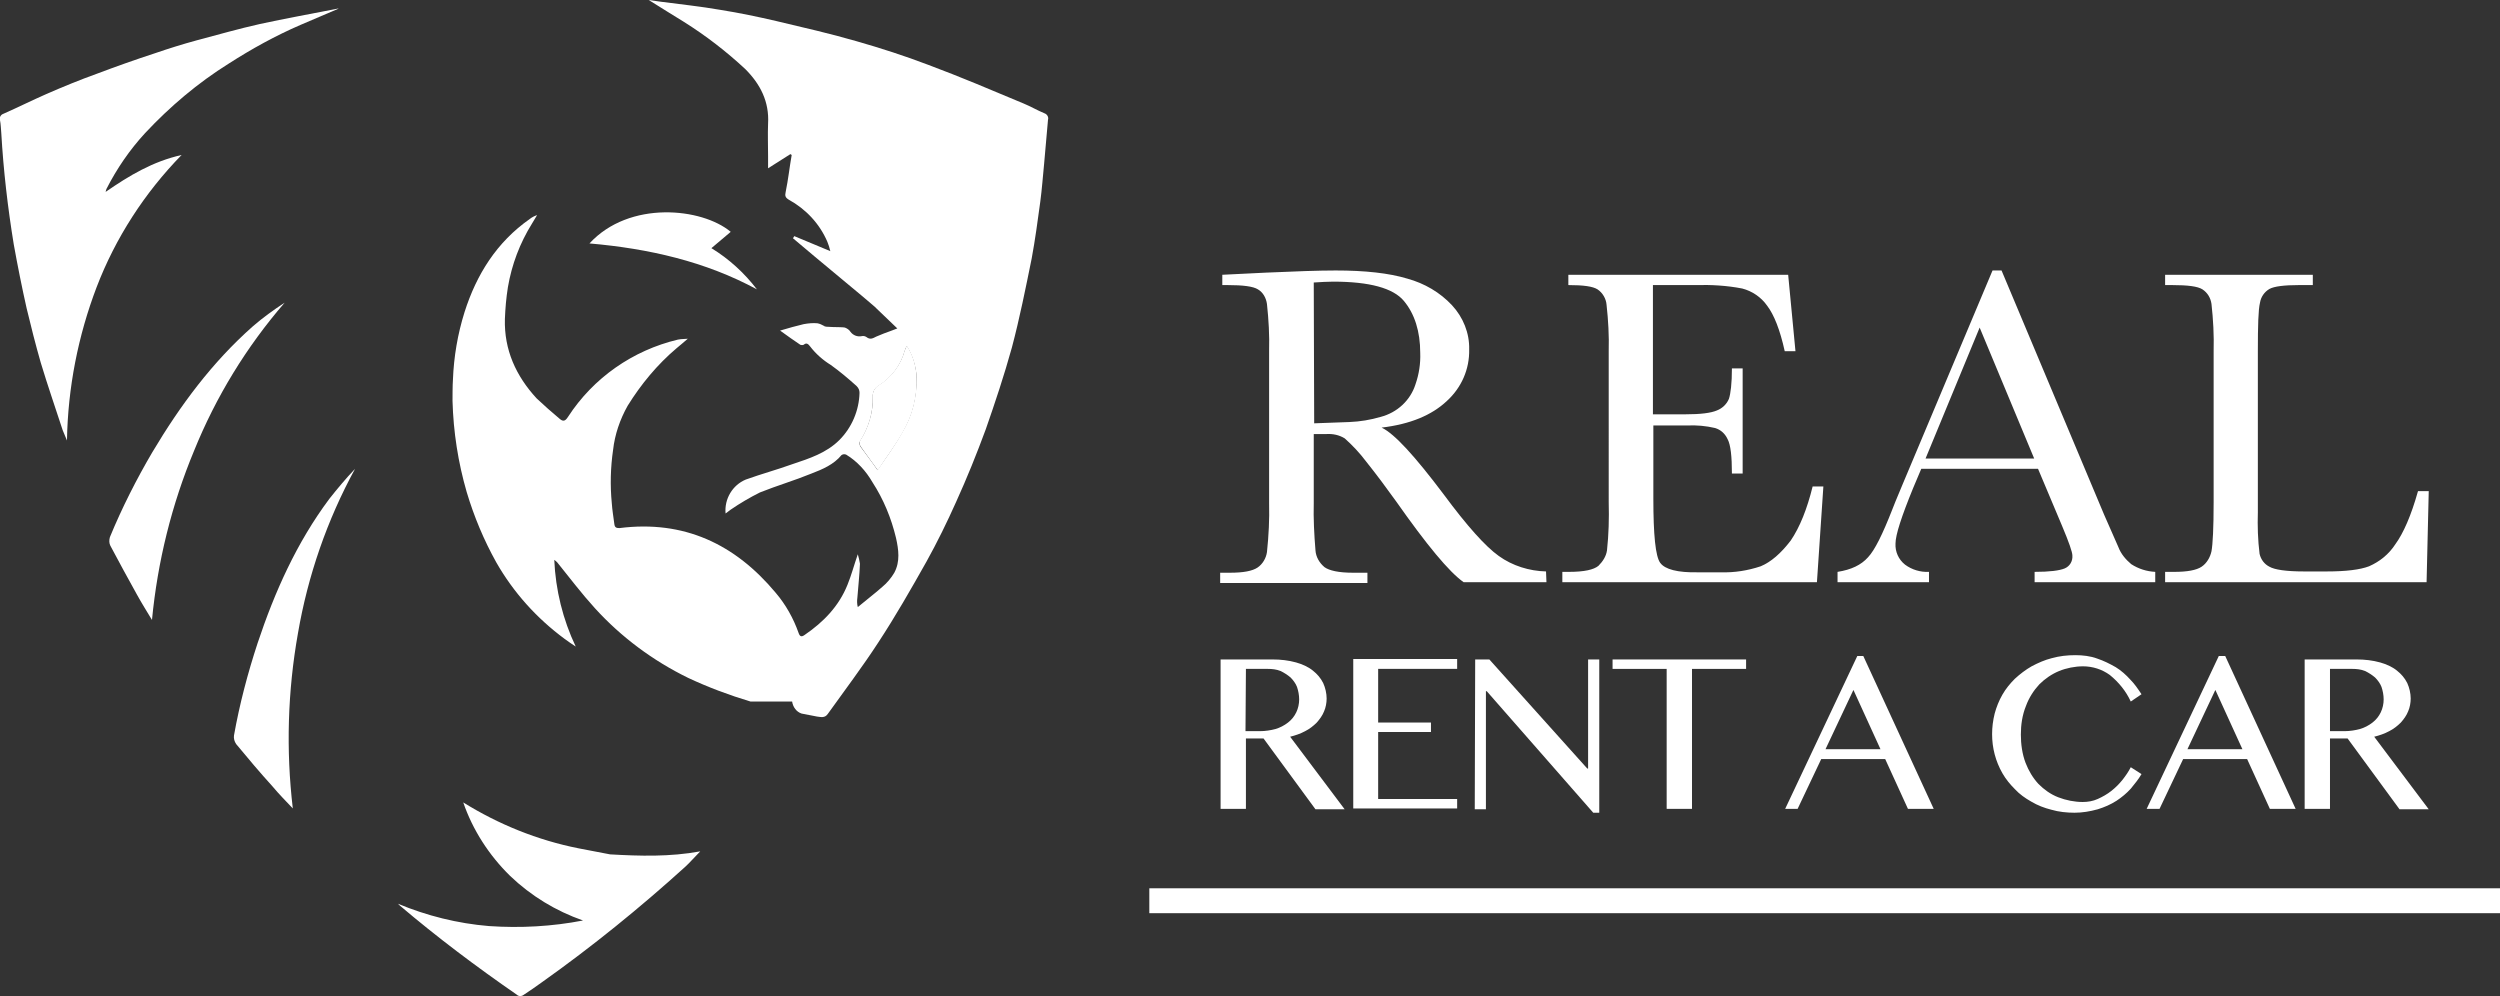 <?xml version="1.0" encoding="utf-8"?>
<!-- Generator: Adobe Illustrator 21.1.0, SVG Export Plug-In . SVG Version: 6.00 Build 0)  -->
<svg version="1.1" id="Layer_1" xmlns="http://www.w3.org/2000/svg" xmlns:xlink="http://www.w3.org/1999/xlink" x="0px" y="0px"
	 viewBox="0 0 582.3 232.1" style="enable-background:new 0 0 582.3 232.1;" xml:space="preserve">
<rect x="0" y="0" width="582.3" height="232.1" fill="#333333" stroke="none"/>
<style type="text/css">
	.st0{fill:#FFFFFF;}
</style>
<title>real_rent_a_car</title>
<path class="st0" d="M174.8,163.4c-5-1.5-9.8-3.3-14.5-5.5c-8.2-4-15.6-9.5-21.7-16.2c-3.1-3.4-5.9-7.1-8.8-10.7
	c-0.2-0.2-0.4-0.4-0.7-0.6c0.3,7,2,13.9,5,20.2c-0.9-0.6-1.8-1.2-2.6-1.8C125,144,119.6,138,115.6,131c-2.9-5.2-5.2-10.7-6.9-16.4
	c-2-6.9-3.1-14-3.3-21.2c0-0.6,0-3.8,0.1-5c0.2-5.3,1.1-10.6,2.7-15.7c2.8-8.8,7.5-16.3,15.2-21.7c0.5-0.4,1.1-0.7,1.7-0.9l-1.2,2
	c-2.8,4.5-4.7,9.5-5.6,14.8c-0.4,2.5-0.6,4.9-0.7,7.4c-0.2,7.2,2.6,13.3,7.4,18.5c1.7,1.6,3.5,3.2,5.3,4.7c0.8,0.7,1.3,0.7,2-0.4
	c5.9-9.1,15.1-15.5,25.6-18c0.2,0,0.5-0.1,0.7-0.1l1.6-0.1c-1,0.9-1.8,1.5-2.6,2.2c-4.5,3.8-8.3,8.4-11.4,13.4
	c-1.8,3.2-3,6.7-3.4,10.3c-0.6,4.1-0.7,8.3-0.3,12.4c0.1,1.6,0.4,3.3,0.6,4.9c0.1,0.8,0.5,0.9,1.2,0.9c15-1.9,26.9,3.7,36.4,15.1
	c2.3,2.7,4.1,5.9,5.3,9.3c0.3,0.9,0.7,1,1.4,0.5c4.4-3,8-6.7,10-11.7c0.9-2.2,1.5-4.5,2.4-7.1c0.2,0.7,0.4,1.5,0.5,2.2
	c-0.1,2.6-0.4,5.3-0.6,7.9c-0.1,0.7-0.1,1.5,0.1,2.2c1.9-1.6,3.9-3.1,5.7-4.7c1.1-0.9,2.1-2.1,2.8-3.3c1.4-2.6,1-5.4,0.4-8.1
	c-1.1-4.6-2.9-9-5.5-13c-1.5-2.6-3.6-4.9-6.1-6.4c-0.4-0.2-0.8-0.1-1.1,0.1c-1.8,2.2-4.4,3.3-7,4.3c-3.9,1.6-8,2.8-12,4.4
	c-2.4,1.2-4.6,2.5-6.8,4c-0.4,0.3-0.8,0.6-1.2,0.9c-0.3-3.4,1.6-6.6,4.7-7.9c3.6-1.3,7.3-2.3,10.9-3.6c3.9-1.3,7.9-2.6,10.9-5.6
	c2.9-2.9,4.6-6.9,4.7-11c0-0.6-0.2-1.1-0.7-1.6c-1.9-1.7-3.9-3.4-6-4.9c-1.8-1.1-3.5-2.6-4.8-4.3c-0.4-0.5-0.8-1-1.5-0.4
	c-0.2,0.1-0.5,0.1-0.8,0c-1.5-1-2.9-2-4.7-3.3c2-0.6,3.8-1.1,5.5-1.5c1.1-0.2,2.2-0.3,3.2-0.2c0.5,0.1,1,0.3,1.5,0.6h0.1
	c-0.3,0.4,4,0.2,4.8,0.4c0.5,0.2,1,0.5,1.3,1c0.6,0.8,1.6,1.2,2.6,1c0.4-0.1,0.8,0,1.1,0.2c0.9,0.7,1.5,0.3,2.3-0.1
	c1.2-0.5,2.4-1,3.6-1.4l1.3-0.5l-4.8-4.6c-0.1-0.1-0.3-0.3-0.4-0.4c-1.4-1.3-13.6-11.3-19.1-16l0.3-0.5l8.4,3.5
	c-0.2-0.8-0.4-1.5-0.7-2.2c-1.8-4.2-5-7.6-9-9.8c-0.8-0.5-0.9-0.9-0.7-1.8c0.6-2.9,0.9-5.8,1.4-8.6l-0.3-0.2l-5.2,3.3
	c0-1,0-1.9,0-2.8c0-2.5-0.1-5.1,0-7.6c0.3-5.1-1.8-9.2-5.3-12.7c-4.4-4.1-9.2-7.8-14.3-11c-2.7-1.7-5.4-3.3-8.2-5.1l2.8,0.4
	c4.6,0.6,9.3,1.1,13.9,1.9c4.4,0.7,8.7,1.6,13,2.6c6.3,1.5,12.5,2.9,18.7,4.7c5.6,1.6,11.2,3.4,16.7,5.5c7.5,2.8,14.8,5.9,22.2,9
	c1.7,0.7,3.2,1.6,4.9,2.3c0.6,0.2,1,0.9,0.8,1.5c-0.3,3.4-0.6,6.8-0.9,10.2c-0.3,3-0.5,5.9-0.9,8.9c-0.6,4.4-1.2,8.9-2,13.2
	c-1.4,6.9-2.8,13.9-4.6,20.7c-1.8,6.5-3.9,12.8-6.1,19.1c-2.1,5.7-4.4,11.4-6.9,16.9c-2.1,4.7-4.4,9.4-6.9,13.9
	c-3.6,6.4-7.2,12.7-11.2,18.8c-3.7,5.7-7.8,11.1-11.8,16.7c-0.7,1-1.6,0.7-2.5,0.6c-1.2-0.2-2.4-0.5-3.6-0.7c-1.2-0.4-2-1.5-2.2-2.8
	 M204.4,109.5l0.2-0.3c1.9-2.8,3.9-5.5,5.5-8.4c2.4-3.9,3.5-8.5,3.4-13.1c-0.2-2.5-0.9-4.9-2.3-7.1c-0.2,0.4-0.4,0.8-0.5,1.2
	c-0.9,3.3-3.1,6.2-6,8c-0.9,0.5-1.5,1.5-1.4,2.6c0.1,3.7-1,7.3-3,10.4c-0.2,0.4-0.1,0.8,0.1,1.2
	C201.7,105.8,203.1,107.6,204.4,109.5L204.4,109.5z"/>
<path class="st0" d="M15.6,102.6c-0.3-0.8-0.7-1.6-1-2.4c-1.7-5.2-3.5-10.4-5.1-15.7c-1.2-4.2-2.3-8.5-3.3-12.7
	c-1.1-4.9-2.1-9.9-3-14.9C1.8,48.3,0.8,39.7,0.3,31c-0.1-1-0.1-2-0.3-3c-0.2-0.7,0.2-1.3,0.8-1.5c3.4-1.5,6.6-3.1,10-4.6
	c3.9-1.7,7.8-3.3,11.7-4.7c4.5-1.7,9-3.3,13.6-4.8c3.2-1.1,6.4-2.1,9.7-3c4.9-1.3,9.8-2.7,14.7-3.8c6-1.3,12.1-2.4,18.2-3.6
	c0.1,0,0.2,0,0.2,0c-3,1.3-5.9,2.5-8.9,3.8c-5.8,2.5-11.4,5.6-16.7,9c-7.2,4.5-13.7,10-19.5,16.2c-3.6,3.9-6.6,8.3-9,13
	c-0.1,0.2-0.1,0.4-0.2,0.7c5.5-3.8,11-7.1,17.7-8.6c-8.6,8.8-15.4,19.3-19.8,30.8C18.2,78.2,15.8,90.3,15.6,102.6z"/>
<path class="st0" d="M142.1,199c7,0.4,13.9,0.6,21-0.7c-1.3,1.3-2.4,2.6-3.5,3.6c-10.6,9.6-21.7,18.6-33.4,26.9
	c-1.4,1-2.8,2-4.2,2.9c-0.5,0.4-1.2,0.4-1.6,0c-9.4-6.5-18.6-13.4-27.3-20.8c-0.1-0.1-0.3-0.3-0.4-0.4c6.7,2.8,13.9,4.6,21.2,5.2
	c7.3,0.5,14.7,0.1,21.9-1.3c-6.3-2.2-12.1-5.7-17-10.4c-4.9-4.8-8.7-10.7-10.9-17.1c8.2,5.1,17.3,8.8,26.9,10.7"/>
<path class="st0" d="M35.4,144.4c-1.2-2-2.4-3.9-3.5-5.9c-2.1-3.8-4.2-7.6-6.2-11.4c-0.3-0.6-0.3-1.3-0.1-2
	c2.8-6.8,6.2-13.5,9.9-19.8c6.5-10.9,13.9-20.9,23.4-29.3c2.3-2,4.8-3.8,7.4-5.5c-8.9,10.3-16,21.9-21.1,34.5
	C40,117.5,36.7,130.8,35.4,144.4z"/>
<path class="st0" d="M137.3,56.7c9.3-10.1,26.2-8.3,32.9-2.7l-4.5,3.8c4.1,2.5,7.7,5.8,10.6,9.6C164.3,60.9,151.1,57.9,137.3,56.7z"
	/>
<path class="st0" d="M204.5,109.6c-1.4-2-2.8-3.8-4.1-5.7c-0.2-0.4-0.2-0.8-0.1-1.2c2-3.1,3.1-6.7,3-10.4c-0.1-1,0.4-2,1.4-2.6
	c2.9-1.8,5.1-4.7,6-8c0.2-0.4,0.3-0.8,0.5-1.2c1.4,2.1,2.1,4.5,2.3,7.1c0.2,4.6-0.9,9.2-3.3,13.2c-1.6,2.9-3.7,5.6-5.5,8.4
	L204.5,109.6z"/>
<path class="st0" d="M68.2,188.3c-1.6-1.7-3.2-3.3-4.7-5.1c-2.9-3.2-5.7-6.5-8.5-9.9c-0.4-0.6-0.6-1.3-0.5-2
	c1.3-7.3,3.2-14.5,5.5-21.5c4-12,9.1-23.4,16.7-33.6c1.9-2.4,3.9-4.8,6-7c-6.5,11.9-11,24.9-13.3,38.3C67,161,66.6,174.7,68.2,188.3
	z"/>
<path class="st0" d="M284.3,153.6h12.1c1.9,0,3.7,0.2,5.5,0.7c1.4,0.4,2.8,1,3.9,1.9c1,0.8,1.8,1.7,2.4,2.9c0.5,1.1,0.8,2.4,0.8,3.6
	c0,1-0.2,2.1-0.6,3c-0.4,1-1,1.8-1.7,2.6c-0.8,0.8-1.7,1.5-2.7,2c-1.1,0.6-2.3,1-3.5,1.3l12.7,16.9h-6.8L294.3,172h-4.1v16.4h-5.9
	L284.3,153.6z M290.1,170.3h3.4c1.2,0,2.5-0.2,3.6-0.5c1-0.3,2-0.8,2.9-1.5c1.7-1.3,2.6-3.3,2.6-5.4c0-1-0.2-2-0.5-2.9
	c-0.3-0.8-0.9-1.6-1.5-2.2c-0.7-0.6-1.5-1.1-2.3-1.5c-1-0.4-2-0.5-3-0.5h-5.1L290.1,170.3z"/>
<path class="st0" d="M339.4,153.6v2.2h-18.4v12.5h12.3v2.2h-12.3v15.6h18.4v2.2h-24.2v-34.8H339.4z"/>
<path class="st0" d="M343.6,153.6h3.3l22.8,25.4h0.2v-25.4h2.6v35.7h-1.4l-24.8-28.3h-0.2v27.5h-2.6L343.6,153.6z"/>
<path class="st0" d="M406.7,153.6v2.2h-12.6v32.6h-5.9v-32.6h-12.6v-2.2H406.7z"/>
<path class="st0" d="M434,152.8l16.4,35.6h-6l-5.3-11.6h-14.9l-5.5,11.6h-2.9l16.8-35.6H434z M425.2,174.5h12.8l-6.3-13.8
	L425.2,174.5z"/>
<path class="st0" d="M470.7,171.1c0,2.2,0.3,4.5,1.1,6.6c0.7,1.8,1.7,3.5,3,4.9c1.3,1.3,2.8,2.4,4.6,3.1c1.8,0.7,3.8,1.1,5.7,1.1
	c1.2,0,2.4-0.2,3.5-0.7c1.1-0.5,2.2-1.1,3.2-1.9c1-0.8,1.8-1.6,2.6-2.6c0.7-0.9,1.4-1.9,1.9-2.9l2.5,1.6c-0.7,1.2-1.6,2.3-2.5,3.4
	c-1,1.1-2.1,2-3.3,2.8c-1.4,0.9-2.8,1.5-4.4,2c-1.8,0.5-3.6,0.8-5.4,0.8c-1.8,0-3.7-0.2-5.4-0.7c-1.6-0.4-3.2-1-4.7-1.9
	c-1.4-0.8-2.7-1.7-3.8-2.9c-1.1-1.1-2.1-2.3-2.9-3.7c-1.6-2.8-2.4-5.9-2.4-9.1c0-1.6,0.2-3.2,0.6-4.8c0.4-1.5,1-3,1.8-4.4
	c0.8-1.4,1.8-2.6,2.9-3.7c1.2-1.1,2.5-2.1,3.9-2.9c1.5-0.8,3.1-1.5,4.7-1.9c1.8-0.5,3.6-0.7,5.5-0.7c1.7,0,3.5,0.2,5.1,0.8
	c1.5,0.5,2.9,1.2,4.3,2c1.3,0.8,2.4,1.8,3.4,2.9c1,1,1.8,2.2,2.6,3.4l-2.5,1.7c-1.1-2.4-2.8-4.5-4.9-6.2c-1.8-1.3-4-2-6.2-2
	c-1.9,0-3.9,0.4-5.6,1.1c-1.7,0.7-3.3,1.8-4.6,3.1c-1.3,1.4-2.4,3.1-3.1,5C471,166.6,470.7,168.9,470.7,171.1z"/>
<path class="st0" d="M518.3,152.8l16.4,35.6h-6l-5.3-11.6h-14.9l-5.5,11.6H500l16.8-35.6H518.3z M509.5,174.5h12.8l-6.3-13.8
	L509.5,174.5z"/>
<path class="st0" d="M536.8,153.6h12.1c1.9,0,3.7,0.2,5.5,0.7c1.4,0.4,2.8,1,3.9,1.9c1,0.8,1.8,1.7,2.4,2.9c0.5,1.1,0.8,2.4,0.8,3.6
	c0,1-0.2,2.1-0.6,3c-0.4,1-1,1.8-1.7,2.6c-0.8,0.8-1.7,1.5-2.7,2c-1.1,0.6-2.3,1-3.5,1.3l12.7,16.9h-6.8L546.8,172h-4.1v16.4h-5.9
	V153.6z M542.7,170.3h3.4c1.2,0,2.5-0.2,3.6-0.5c1-0.3,2-0.8,2.9-1.5c1.7-1.3,2.6-3.3,2.6-5.4c0-1-0.2-2-0.5-2.9
	c-0.3-0.8-0.9-1.6-1.5-2.2c-0.7-0.6-1.5-1.1-2.3-1.5c-1-0.4-2-0.5-3-0.5h-5.2L542.7,170.3z"/>
<path class="st0" d="M360.2,135.6h-19.3c-3.4-2.4-8.6-8.7-15.7-18.8c-2.3-3.2-4.6-6.3-7-9.3c-1.5-2-3.2-3.8-5-5.4
	c-1.3-0.8-2.8-1.1-4.3-1h-2.9v16c-0.1,3.7,0.1,7.4,0.4,11.1c0.1,1.5,0.9,2.9,2.1,3.9c1.1,0.8,3.3,1.3,6.6,1.3h3.4v2.4h-34.3v-2.4
	h2.3c3.1,0,5.2-0.4,6.4-1.2c1.2-0.8,2-2.2,2.2-3.6c0.4-3.8,0.6-7.6,0.5-11.4V81.8c0.1-3.7-0.1-7.3-0.5-11c-0.2-1.4-0.9-2.7-2.1-3.4
	c-1.1-0.7-3.5-1-7.1-1h-1.2V64l10.2-0.5c6.8-0.3,12.2-0.5,16.2-0.5c6.8,0,12.4,0.6,16.7,1.9c4,1.1,7.6,3.2,10.4,6.2
	c2.6,2.8,4.1,6.5,4,10.3c0.1,4.6-1.8,8.9-5.2,12c-3.5,3.3-8.5,5.4-15.2,6.2c3,1.4,7.8,6.7,14.5,15.6c5.4,7.3,9.7,12.1,12.8,14.3
	c3.2,2.3,7.1,3.5,11,3.6L360.2,135.6z M306.1,98.6c2.7-0.1,5.4-0.2,8.2-0.3c2.5-0.1,4.9-0.5,7.3-1.2c3.8-1,6.9-3.8,8.1-7.6
	c0.8-2.3,1.2-4.8,1.1-7.3c0-5-1.3-9.1-3.8-12.1c-2.5-3-8-4.5-16.5-4.5c-1.3,0-2.8,0.1-4.5,0.2L306.1,98.6z"/>
<path class="st0" d="M422.2,113.3h2.5l-1.5,22.3h-59.3v-2.4h1.5c3.6,0,5.8-0.5,6.9-1.4c1-1,1.8-2.2,2-3.6c0.4-3.7,0.5-7.4,0.4-11.2
	V81.8c0.1-3.6-0.1-7.2-0.5-10.8c-0.1-1.4-0.9-2.8-2.1-3.6c-1.1-0.7-3.3-1-6.8-1V64h51.2l1.7,17.8h-2.5c-1.1-5-2.5-8.5-4.1-10.6
	c-1.4-2-3.5-3.4-5.8-4c-3.6-0.7-7.2-0.9-10.9-0.8h-9.9v30.1h7.6c3.5,0,5.9-0.3,7.3-0.9c1.3-0.5,2.3-1.5,2.8-2.7
	c0.4-1.2,0.7-3.6,0.7-7.1h2.5v24.5h-2.5c0-4-0.3-6.7-1-8c-0.6-1.3-1.6-2.2-2.9-2.6c-2.1-0.5-4.3-0.7-6.5-0.6h-7.9v17
	c0,8.5,0.5,13.5,1.6,15c1.1,1.5,4,2.3,8.8,2.2h5.3c3.2,0.1,6.3-0.4,9.3-1.4c2.4-1,4.7-3,7-6C419.2,122.8,420.9,118.6,422.2,113.3z"
	/>
<path class="st0" d="M474.7,109.2h-27.2l-1.9,4.5c-2.7,6.6-4.1,10.9-4.1,12.9c-0.1,1.9,0.7,3.7,2.2,4.9c1.6,1.2,3.6,1.8,5.6,1.7v2.4
	h-21.3v-2.4c3.2-0.5,5.5-1.6,7.1-3.4c1.6-1.7,3.4-5.4,5.6-11c0.2-0.5,1-2.6,2.5-6.1L464.1,63h2.1l23.9,56.9l3.3,7.5
	c0.6,1.6,1.7,2.9,3,4c1.7,1.1,3.6,1.7,5.6,1.8v2.4h-28.1v-2.4c3.5,0,5.8-0.3,7-0.8c1.2-0.5,1.9-1.7,1.8-3c0-0.8-0.8-3.1-2.4-6.9
	L474.7,109.2z M473.8,106.8l-12.7-30.5l-12.6,30.5H473.8z"/>
<path class="st0" d="M565.7,114.5l-0.5,21.1h-60.9v-2.4h2.1c3.1,0,5.2-0.4,6.4-1.2c1.2-0.8,2-2.2,2.3-3.6c0.3-1.6,0.5-5.5,0.5-11.4
	V81.8c0.1-3.7-0.1-7.4-0.5-11c-0.2-1.4-0.9-2.6-2.1-3.4c-1.1-0.7-3.4-1-7.1-1h-1.6V64h34.4v2.4h-3.2c-3.5,0-5.8,0.3-6.9,0.9
	c-1.2,0.7-2,1.9-2.2,3.2c-0.4,1.6-0.5,5.4-0.5,11.3v37.5c-0.1,3.2,0,6.5,0.4,9.7c0.3,1.3,1.1,2.4,2.3,3c1.2,0.7,3.9,1.1,8,1.1h5.4
	c4.4,0,7.7-0.4,9.8-1.2c2.5-1.1,4.6-2.8,6.1-5.1c1.9-2.6,3.7-6.7,5.3-12.4H565.7z"/>
<rect x="267.7" y="206.9" class="st0" width="314.7" height="5.8"/>
</svg>
